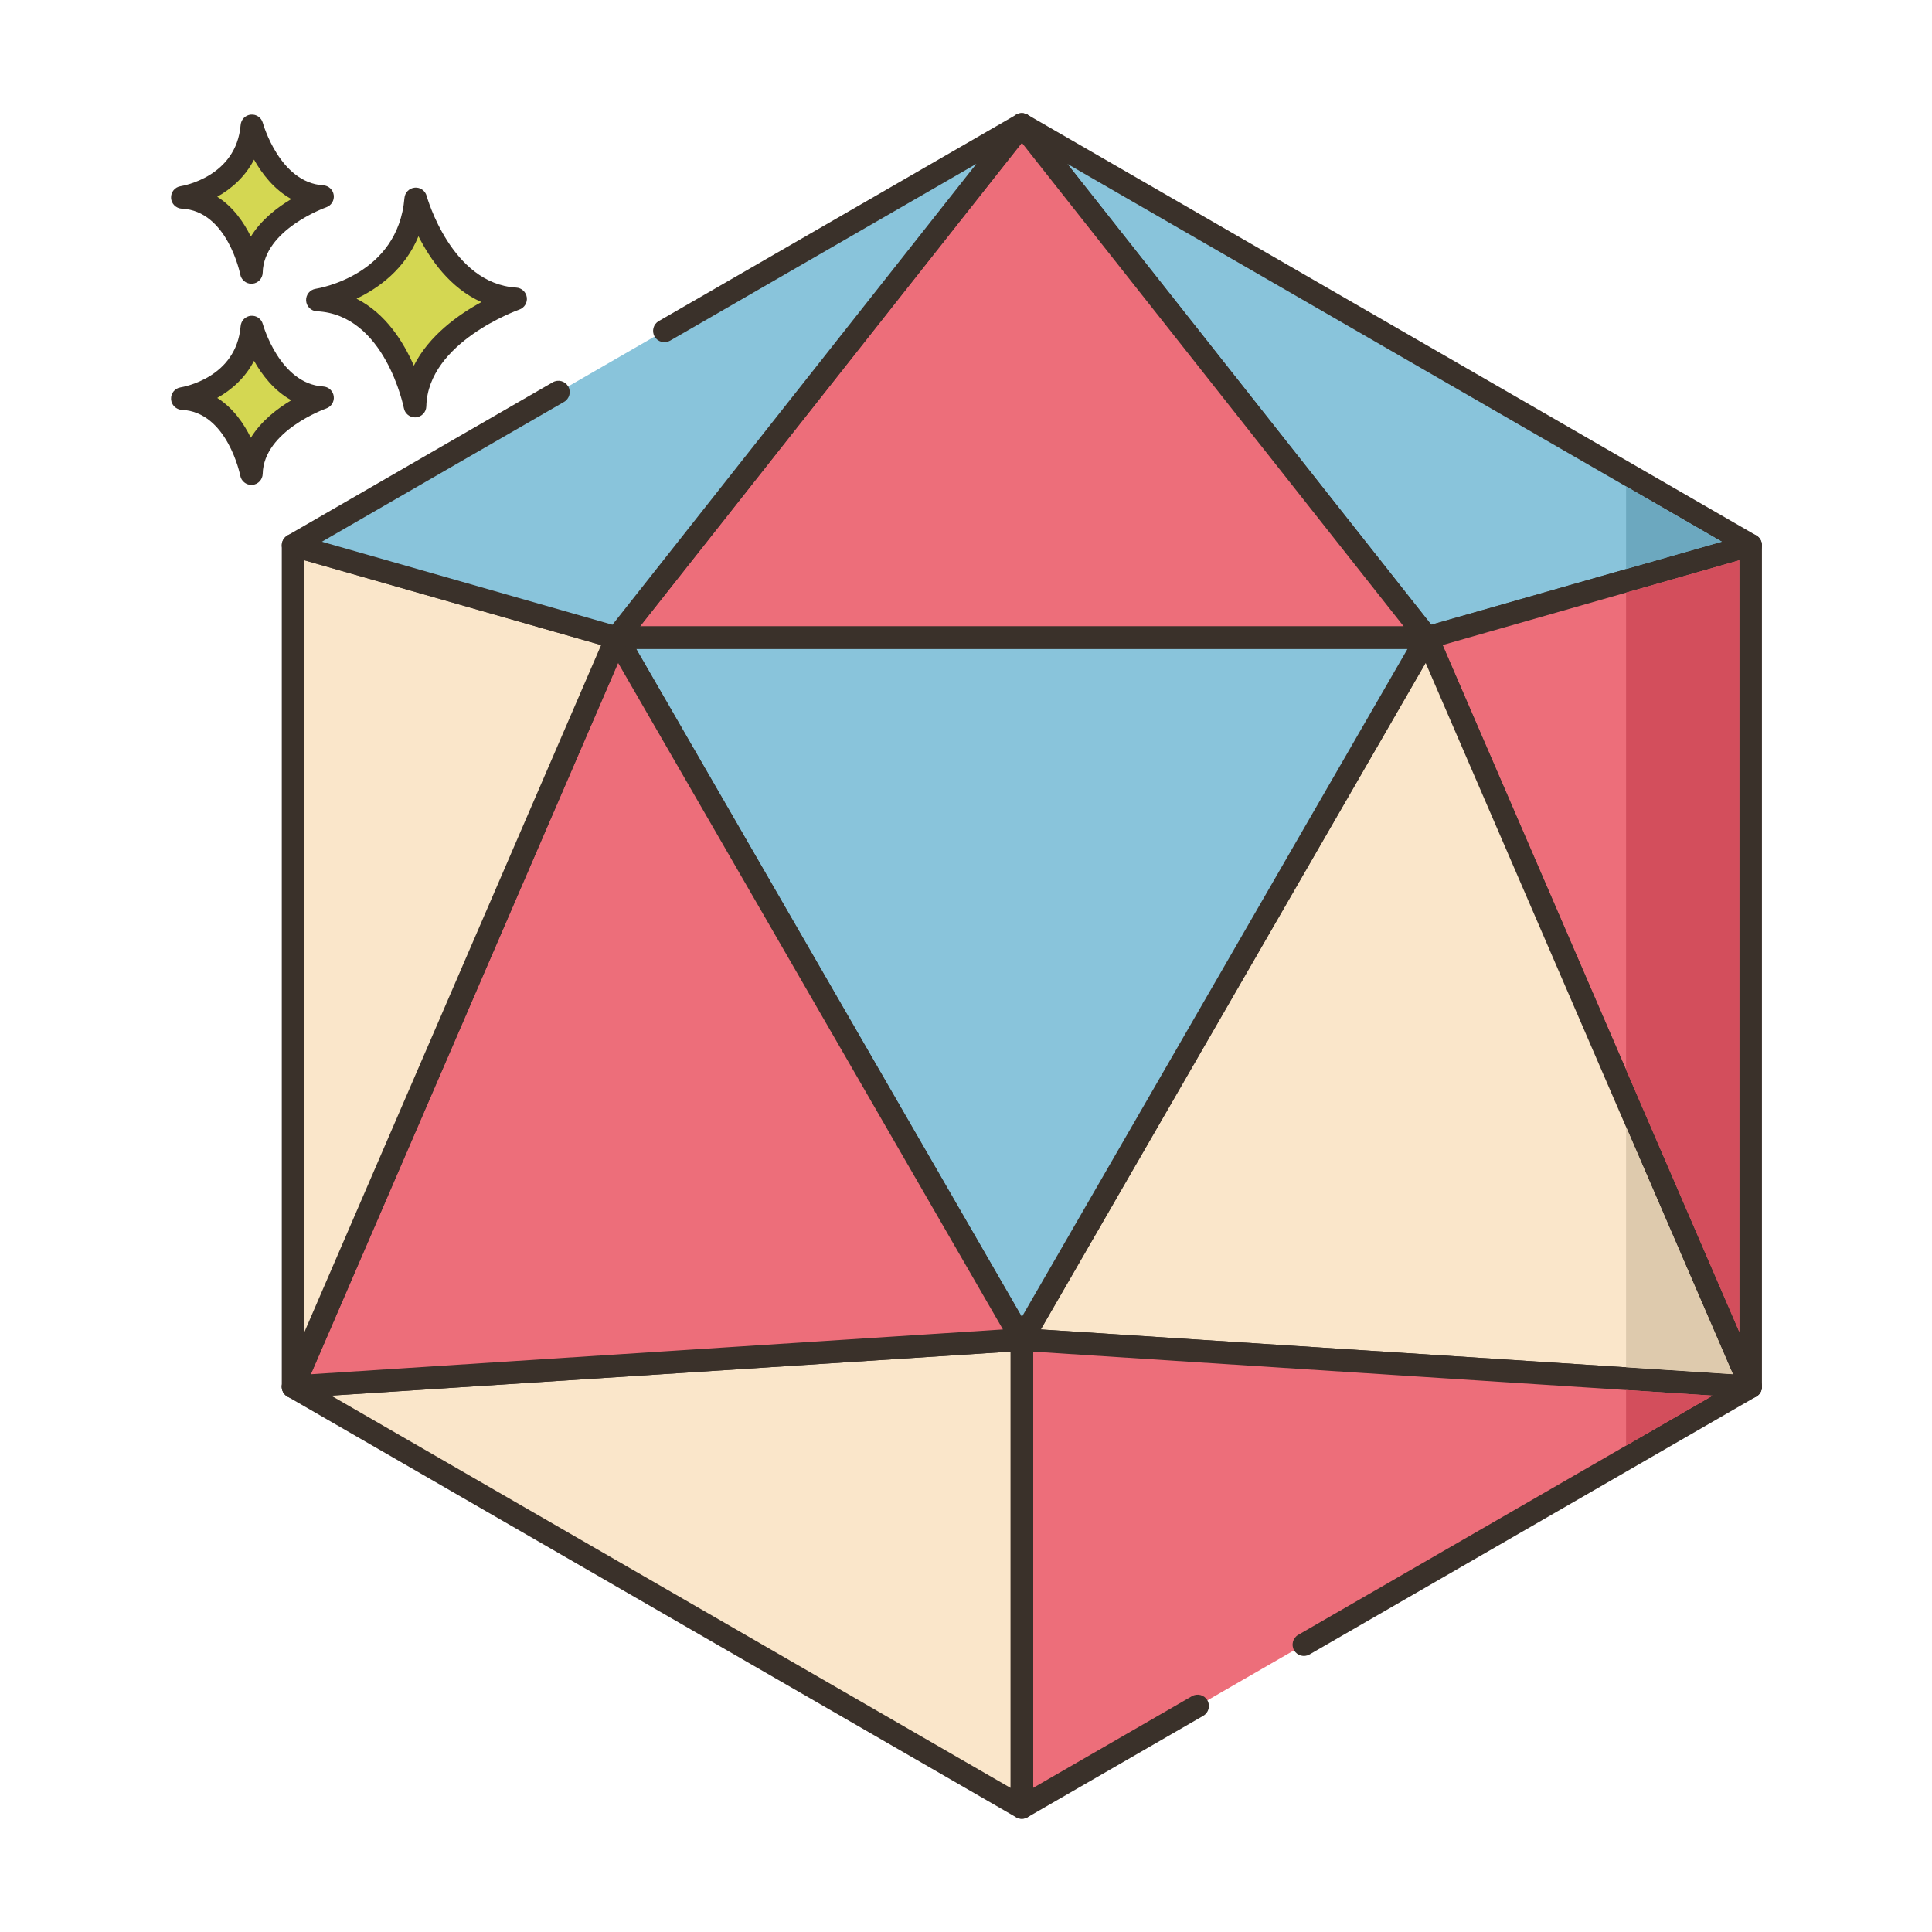 <svg id="Layer_1" enable-background="new 0 0 256 256" height="512" viewBox="0 0 256 256" width="512" xmlns="http://www.w3.org/2000/svg"><g><g><g><path d="m55.089 26.359c-.974 11.564-13.031 13.389-13.031 13.389 10.352.487 12.932 14.059 12.932 14.059.221-9.677 13.328-14.202 13.328-14.202-9.819-.587-13.229-13.246-13.229-13.246z" fill="#d4d752"/></g></g><g><g><path d="m68.407 38.108c-8.61-.515-11.839-12.025-11.871-12.141-.191-.703-.859-1.175-1.583-1.101-.725.066-1.298.642-1.359 1.367-.86 10.215-11.32 11.963-11.761 12.033-.763.115-1.313.79-1.273 1.561.04.77.657 1.384 1.428 1.421 9.033.425 11.505 12.718 11.529 12.842.137.711.759 1.217 1.472 1.217.042 0 .084-.001.127-.005.764-.064 1.356-.693 1.374-1.459.195-8.509 12.198-12.777 12.319-12.819.676-.235 1.092-.914.995-1.623-.099-.709-.683-1.25-1.397-1.293zm-13.573 10.347c-1.357-3.13-3.711-6.908-7.591-8.878 2.933-1.405 6.413-3.914 8.207-8.274 1.551 3.071 4.202 6.881 8.339 8.724-3.01 1.64-6.928 4.406-8.955 8.428z" fill="#3a312a"/></g></g><g><g><path d="m33.379 43.339c-.689 8.179-9.217 9.47-9.217 9.47 7.322.345 9.147 9.944 9.147 9.944.156-6.844 9.427-10.046 9.427-10.046-6.945-.414-9.357-9.368-9.357-9.368z" fill="#d4d752"/></g></g><g><g><path d="m42.825 51.211c-5.769-.345-7.977-8.186-7.998-8.265-.19-.702-.852-1.162-1.582-1.102-.726.065-1.299.642-1.36 1.368-.579 6.871-7.651 8.067-7.947 8.114-.763.115-1.313.79-1.273 1.561.04.77.657 1.384 1.428 1.421 6.039.284 7.728 8.644 7.744 8.726.136.712.759 1.22 1.472 1.22.042 0 .083-.001.125-.005.765-.063 1.358-.694 1.376-1.461.13-5.709 8.336-8.633 8.417-8.662.676-.234 1.094-.913.996-1.622-.099-.708-.683-1.25-1.398-1.293zm-9.589 6.797c-.924-1.886-2.341-3.948-4.45-5.281 1.857-1.041 3.7-2.63 4.873-4.917 1.058 1.874 2.656 3.956 4.944 5.225-1.85 1.1-3.991 2.74-5.367 4.973z" fill="#3a312a"/></g></g><g><g><path d="m33.379 16.682c-.689 8.179-9.217 9.471-9.217 9.471 7.322.345 9.147 9.944 9.147 9.944.156-6.845 9.427-10.046 9.427-10.046-6.945-.415-9.357-9.369-9.357-9.369z" fill="#d4d752"/></g></g><g><g><path d="m42.825 24.554c-5.769-.345-7.977-8.186-7.998-8.265-.19-.702-.852-1.168-1.582-1.102-.726.065-1.299.642-1.36 1.368-.579 6.871-7.651 8.067-7.947 8.114-.763.115-1.313.79-1.273 1.561.04.77.657 1.384 1.428 1.421 6.039.284 7.728 8.644 7.744 8.726.136.712.759 1.22 1.472 1.22.042 0 .083-.001.125-.005.765-.063 1.358-.694 1.376-1.461.13-5.709 8.336-8.634 8.417-8.662.676-.234 1.094-.913.996-1.622-.099-.709-.683-1.25-1.398-1.293zm-9.589 6.796c-.924-1.886-2.341-3.948-4.45-5.281 1.857-1.042 3.7-2.631 4.873-4.918 1.058 1.874 2.656 3.956 4.944 5.225-1.85 1.101-3.991 2.741-5.367 4.974z" fill="#3a312a"/></g></g><g><g><path d="m231.967 72.25-96.566-55.748 53.692 67.998h.001l.002.001v-.001l42.869-12.25z" fill="#89c4db"/></g></g><g><g><path d="m232.716 70.951-96.565-55.748c-.624-.36-1.414-.227-1.885.318-.471.544-.488 1.346-.042 1.911l53.692 67.998c.285.36.721.57 1.18.57.139 0 .278-.02.412-.058l42.87-12.25c.579-.166 1.003-.661 1.077-1.259.074-.597-.217-1.181-.739-1.482zm-43.068 11.832-48.221-61.069 86.724 50.066z" fill="#3a312a"/></g></g><g><g><path d="m189.096 84.5v.001l.001-.001 42.868 99.25v-111.5z" fill="#ed6e7a"/></g></g><g><g><path d="m232.868 71.052c-.375-.283-.862-.374-1.315-.245l-42.868 12.25c-.415.119-.759.41-.943.8-.185.39-.193.841-.021 1.237l42.868 99.25c.241.558.788.905 1.376.905.101 0 .203-.01.304-.031.697-.144 1.196-.757 1.196-1.469v-111.499c0-.471-.221-.914-.597-1.198zm-2.403 105.442-39.314-91.021 39.314-11.234z" fill="#3a312a"/></g></g><g><g><path d="m189.096 84.501-53.693 92.999h.004l96.558 6.25z" fill="#fae6ca"/></g></g><g><g><path d="m233.342 183.155-42.869-99.25c-.225-.521-.724-.87-1.29-.903-.556-.021-1.102.256-1.386.748l-53.693 93c-.259.449-.267 1-.022 1.458s.71.756 1.227.79l96.558 6.25c.032.002.065.003.097.003.486 0 .944-.236 1.226-.636.302-.428.359-.98.152-1.46zm-95.432-6.996 50.993-88.323 40.713 94.259z" fill="#3a312a"/></g></g><g><g><path d="m135.401 16.502-.003-.001-53.692 67.999h.001 107.386z" fill="#ed6e7a"/></g></g><g><g><path d="m190.27 83.57-53.692-67.998c-.137-.173-.312-.315-.509-.414-.635-.318-1.407-.146-1.848.412l-53.691 68c-.356.451-.423 1.066-.173 1.584.251.517.776.846 1.35.846h107.386c.575 0 1.099-.329 1.35-.846.25-.517.184-1.133-.173-1.584zm-105.469-.57 50.598-64.08 50.598 64.08z" fill="#3a312a"/></g></g><g><g><path d="m81.707 84.5v.001l53.693 92.999 53.694-93z" fill="#89c4db"/></g></g><g><g><path d="m190.392 83.75c-.268-.464-.763-.75-1.299-.75h-107.386c-.536 0-1.031.286-1.299.75s-.268 1.036 0 1.5l53.693 93c.268.464.763.75 1.299.75s1.031-.286 1.299-.75l53.693-93c.268-.464.268-1.036 0-1.5zm-54.992 90.75-51.095-88.5h102.19z" fill="#3a312a"/></g></g><g><g><path d="m231.965 183.75-96.558-6.25v61.994l23.283-13.442 12.785-7.38 60.492-34.922z" fill="#ed6e7a"/></g></g><g><g><path d="m233.425 183.409c-.15-.644-.704-1.113-1.364-1.156l-96.558-6.25c-.412-.024-.82.119-1.123.403-.302.283-.474.68-.474 1.094v61.994c0 .536.286 1.031.75 1.299.232.134.491.201.75.201s.518-.067.75-.201l23.283-13.441c.717-.414.963-1.332.549-2.049s-1.33-.964-2.049-.549l-21.033 12.142v-57.796l90.021 5.827-54.903 31.696c-.718.414-.963 1.332-.549 2.049s1.331.963 2.049.549l59.191-34.172c.572-.33.861-.997.71-1.64z" fill="#3a312a"/></g></g><g><g><path d="m38.838 183.75h-.001l96.56 55.75v-62z" fill="#fae6ca"/></g></g><g><g><path d="m136.422 176.406c-.303-.284-.711-.432-1.123-.403l-96.559 6.25c-.66.043-1.214.512-1.365 1.156s.138 1.31.71 1.64l96.56 55.75c.232.134.491.201.75.201s.518-.067.75-.201c.464-.268.75-.763.75-1.299v-62c.002-.415-.17-.811-.473-1.094zm-2.525 60.496-90.02-51.975 90.02-5.827z" fill="#3a312a"/></g></g><g><g><path d="m135.4 177.5-53.693-92.999-42.869 99.249 96.559-6.25z" fill="#ed6e7a"/></g></g><g><g><path d="m136.699 176.75-53.693-93c-.283-.492-.829-.775-1.386-.748-.566.033-1.065.382-1.29.903l-42.868 99.25c-.207.479-.15 1.032.151 1.459.282.4.74.636 1.226.636.032 0 .065-.001.097-.003l96.464-6.247c.536 0 1.031-.286 1.299-.75s.268-1.036 0-1.5zm-95.512 5.345 40.713-94.26 50.994 88.323z" fill="#3a312a"/></g></g><g><g><path d="m81.705 84.5h.001l-42.868-12.25v111.5l42.868-99.25h.001z" fill="#fae6ca"/></g></g><g><g><path d="m83.061 83.857c-.185-.39-.528-.682-.943-.8l-42.868-12.249c-.454-.129-.94-.038-1.315.245-.376.284-.597.727-.597 1.198v111.5c0 .711.5 1.325 1.196 1.469.102.021.204.031.304.031.588 0 1.136-.348 1.377-.905l42.867-99.25c.172-.398.164-.848-.021-1.239zm-42.723 92.637v-102.255l39.314 11.234z" fill="#3a312a"/></g></g><g><g><path d="m135.397 16.5-47.361 27.344-12.747 7.359-36.452 21.047h.001l42.868 12.25 53.692-67.999z" fill="#89c4db"/></g></g><g><g><path d="m136.531 15.519c-.472-.544-1.261-.678-1.885-.318l-47.36 27.344c-.717.414-.963 1.332-.549 2.049.414.718 1.331.964 2.049.549l40.586-23.431-48.221 61.069-38.5-11.001 32.09-18.527c.717-.414.963-1.332.549-2.049s-1.331-.963-2.049-.549l-35.153 20.296c-.521.301-.812.885-.739 1.482.074.598.497 1.093 1.077 1.259l42.868 12.25c.136.039.274.058.412.058.452 0 .888-.205 1.177-.57l53.691-68c.446-.565.428-1.367-.043-1.911z" fill="#3a312a"/></g></g><g><g><path d="m215.462 64.45v10.95l2.99-.85 9.7-2.77z" fill="#6ca8bf"/></g></g><g><g><path d="m215.462 78.53v63.22l15 34.74v-102.25z" fill="#d34e5c"/></g></g><g><g><path d="m215.462 149.33v31.84l14.15.92z" fill="#decaad"/></g></g><g><g><path d="m215.462 184.19v7.36l11.47-6.62z" fill="#d34e5c"/></g></g></g></svg>